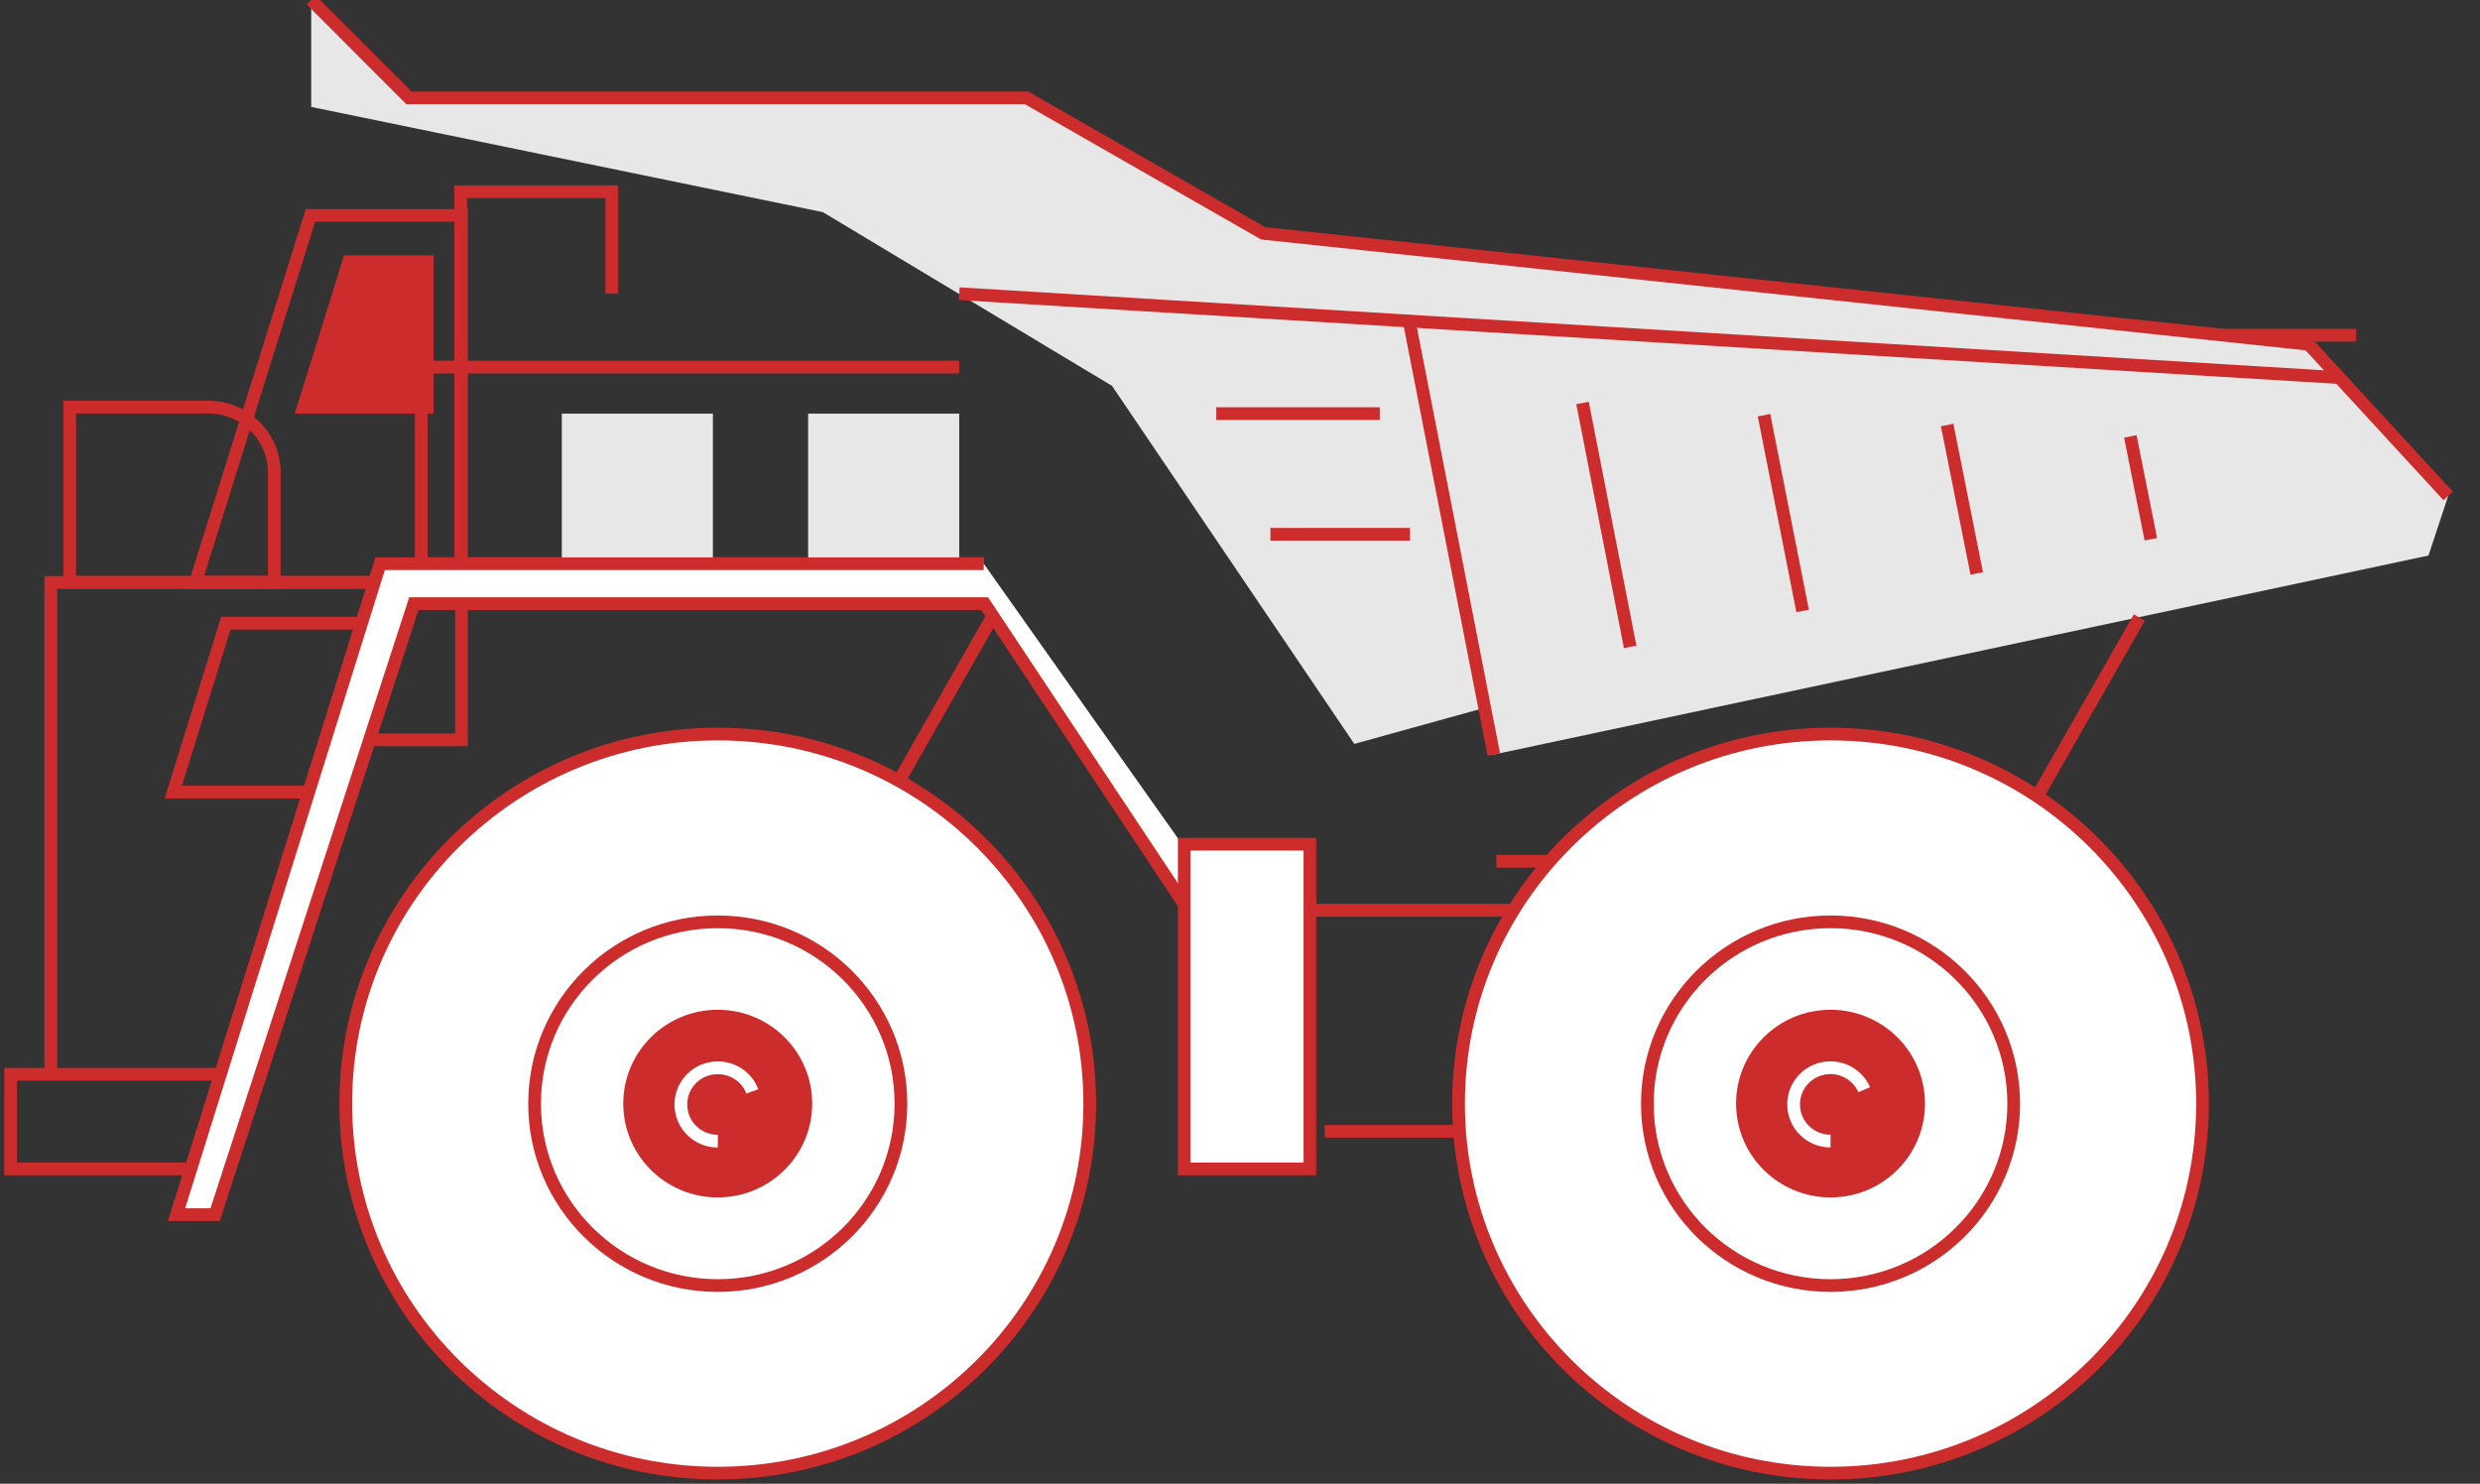 <?xml version="1.0" encoding="UTF-8"?>
<svg xmlns="http://www.w3.org/2000/svg" width="234" height="140" viewBox="0 0 234 140" fill="none">
  <rect x="0" y="0" width="234" height="140" fill="#333333" stroke="none"/>
  <g clip-path="url(#clip0)">
    <path d="M222.32 31.63H200.16" stroke="#CD2C2C" stroke-width="1.2" stroke-miterlimit="10"></path>
    <path d="M197.058 81.273H141.192" stroke="#CD2C2C" stroke-width="1.2" stroke-miterlimit="10"></path>
    <path d="M124.992 106.749H153.664V115.519" stroke="#CD2C2C" stroke-width="1.2" stroke-miterlimit="10"></path>
    <path d="M57.726 27.713V18.089H43.47V53.189H57.726" stroke="#CD2C2C" stroke-width="1.2" stroke-miterlimit="10"></path>
    <path d="M27.812 39.026H40.91V24.093H32.464L27.812 39.026Z" fill="#CD2C2C"></path>
    <path d="M172.719 139C153.334 139 137.621 123.389 137.621 104.131C137.621 84.874 153.334 69.263 172.719 69.263C192.104 69.263 207.818 84.874 207.818 104.131C207.827 123.389 192.104 139 172.719 139Z" fill="white" stroke="#CD2C2C" stroke-width="1.2" stroke-miterlimit="10"></path>
    <path d="M172.72 121.301C163.173 121.301 155.437 113.617 155.437 104.141C155.437 94.665 163.173 86.981 172.72 86.981C182.259 86.981 190.003 94.665 190.003 104.141C190.003 113.617 182.268 121.301 172.72 121.301Z" stroke="#CD2C2C" stroke-width="1.2" stroke-miterlimit="10"></path>
    <path d="M172.72 112.986C167.797 112.986 163.807 109.023 163.807 104.132C163.807 99.241 167.797 95.278 172.72 95.278C177.643 95.278 181.632 99.241 181.632 104.132C181.632 109.023 177.643 112.986 172.72 112.986Z" fill="#CD2C2C"></path>
    <path d="M175.898 102.823C175.356 101.589 174.114 100.744 172.722 100.744C170.788 100.744 169.237 102.285 169.237 104.206C169.237 106.127 170.788 107.668 172.722 107.668" stroke="white" stroke-width="1.2" stroke-miterlimit="10"></path>
    <path d="M67.723 139C48.338 139 32.624 123.389 32.624 104.131C32.624 84.874 48.338 69.263 67.723 69.263C87.108 69.263 102.822 84.874 102.822 104.131C102.831 123.389 87.108 139 67.723 139Z" fill="white" stroke="#CD2C2C" stroke-width="1.2" stroke-miterlimit="10"></path>
    <path d="M67.724 121.301C58.186 121.301 50.441 113.617 50.441 104.141C50.441 94.665 58.176 86.981 67.724 86.981C77.272 86.981 85.007 94.665 85.007 104.141C85.007 113.617 77.272 121.301 67.724 121.301Z" stroke="#CD2C2C" stroke-width="1.2" stroke-miterlimit="10"></path>
    <path d="M67.722 112.986C62.798 112.986 58.809 109.023 58.809 104.132C58.809 99.241 62.798 95.278 67.722 95.278C72.645 95.278 76.634 99.241 76.634 104.132C76.634 109.023 72.645 112.986 67.722 112.986Z" fill="#CD2C2C"></path>
    <path d="M70.98 102.981C70.513 101.672 69.196 100.753 67.729 100.753C65.795 100.753 64.244 102.294 64.244 104.215C64.244 106.136 65.795 107.677 67.729 107.677" stroke="white" stroke-width="1.2" stroke-miterlimit="10"></path>
    <path d="M140.948 71.194L229.138 52.419L230.997 46.804L217.825 32.493L119.18 22.024L96.862 9.244H38.585L29.364 0.01V10.089L77.645 20.019L104.924 36.409L127.784 70.192L140.023 66.804L140.948 71.194Z" fill="#E8E7E7"></path>
    <path d="M29.364 0L38.585 9.234H96.862L119.18 22.014L217.825 32.483L230.997 46.794" stroke="#CD2C2C" stroke-width="1.2" stroke-miterlimit="10"></path>
    <path d="M220.841 35.638L90.508 27.713" stroke="#CD2C2C" stroke-width="1.2" stroke-miterlimit="10"></path>
    <path d="M132.969 30.33L140.947 71.194" stroke="#CD2C2C" stroke-width="1.2" stroke-miterlimit="10"></path>
    <path d="M149.32 38.024L153.814 61.04" stroke="#CD2C2C" stroke-width="1.2" stroke-miterlimit="10"></path>
    <path d="M166.442 39.175L170.085 57.644" stroke="#CD2C2C" stroke-width="1.2" stroke-miterlimit="10"></path>
    <path d="M183.722 40.103L186.515 54.108" stroke="#CD2C2C" stroke-width="1.2" stroke-miterlimit="10"></path>
    <path d="M202.941 50.878L201.007 41.179" stroke="#CD2C2C" stroke-width="1.2" stroke-miterlimit="10"></path>
    <path d="M130.185 39.027H114.761" stroke="#CD2C2C" stroke-width="1.2" stroke-miterlimit="10"></path>
    <path d="M133.042 50.414H119.87" stroke="#CD2C2C" stroke-width="1.2" stroke-miterlimit="10"></path>
    <path d="M90.505 34.637H39.749V53.189H92.832" stroke="#CD2C2C" stroke-width="1.2" stroke-miterlimit="10"></path>
    <path d="M142.894 85.895H123.602" stroke="#CD2C2C" stroke-width="1.2" stroke-miterlimit="10"></path>
    <path d="M192.242 75.12L201.855 58.266" stroke="#CD2C2C" stroke-width="1.2" stroke-miterlimit="10"></path>
    <path d="M84.847 73.653L93.601 58.257" stroke="#CD2C2C" stroke-width="1.2" stroke-miterlimit="10"></path>
    <path d="M43.546 56.957V69.811H35.335" stroke="#CD2C2C" stroke-width="1.2" stroke-miterlimit="10"></path>
    <path d="M34.017 58.803H21.312L16.351 74.739H29.131" stroke="#CD2C2C" stroke-width="1.2" stroke-miterlimit="10"></path>
    <path d="M1 101.366H20.834V110.294H1V101.366Z" stroke="#CD2C2C" stroke-width="1.2" stroke-miterlimit="10"></path>
    <path d="M35.33 54.952H4.799V101.366" stroke="#CD2C2C" stroke-width="1.2" stroke-miterlimit="10"></path>
    <path d="M76.251 39.027H90.507V53.189H76.251V39.027Z" fill="#E8E7E7"></path>
    <path d="M53 39.027H67.265V53.189H53.009V39.027H53Z" fill="#E8E7E7"></path>
    <path d="M18.444 54.952H43.546V20.325H29.29L18.444 54.952Z" stroke="#CD2C2C" stroke-width="1.2" stroke-miterlimit="10"></path>
    <path d="M6.587 54.952H25.878V44.567C25.878 41.179 23.085 38.414 19.675 38.414H6.577V54.952H6.587Z" stroke="#CD2C2C" stroke-width="1.2" stroke-miterlimit="10"></path>
    <path d="M92.822 53.189H35.872L16.655 114.61H20.298L39.048 56.957H92.906L111.506 84.966L112.515 81.041" fill="white"></path>
    <path d="M92.822 53.189H35.872L16.655 114.61H20.298L39.048 56.957H92.906L111.506 84.966L112.515 81.041" stroke="#CD2C2C" stroke-width="1.2" stroke-miterlimit="10"></path>
    <path d="M111.742 79.658H123.597V110.294H111.742V79.658Z" fill="white" stroke="#CD2C2C" stroke-width="1.2" stroke-miterlimit="10"></path>
  </g>
  <defs>
    <clipPath id="clip0">
      <rect width="234" height="140" fill="white"></rect>
    </clipPath>
  </defs>
</svg>
